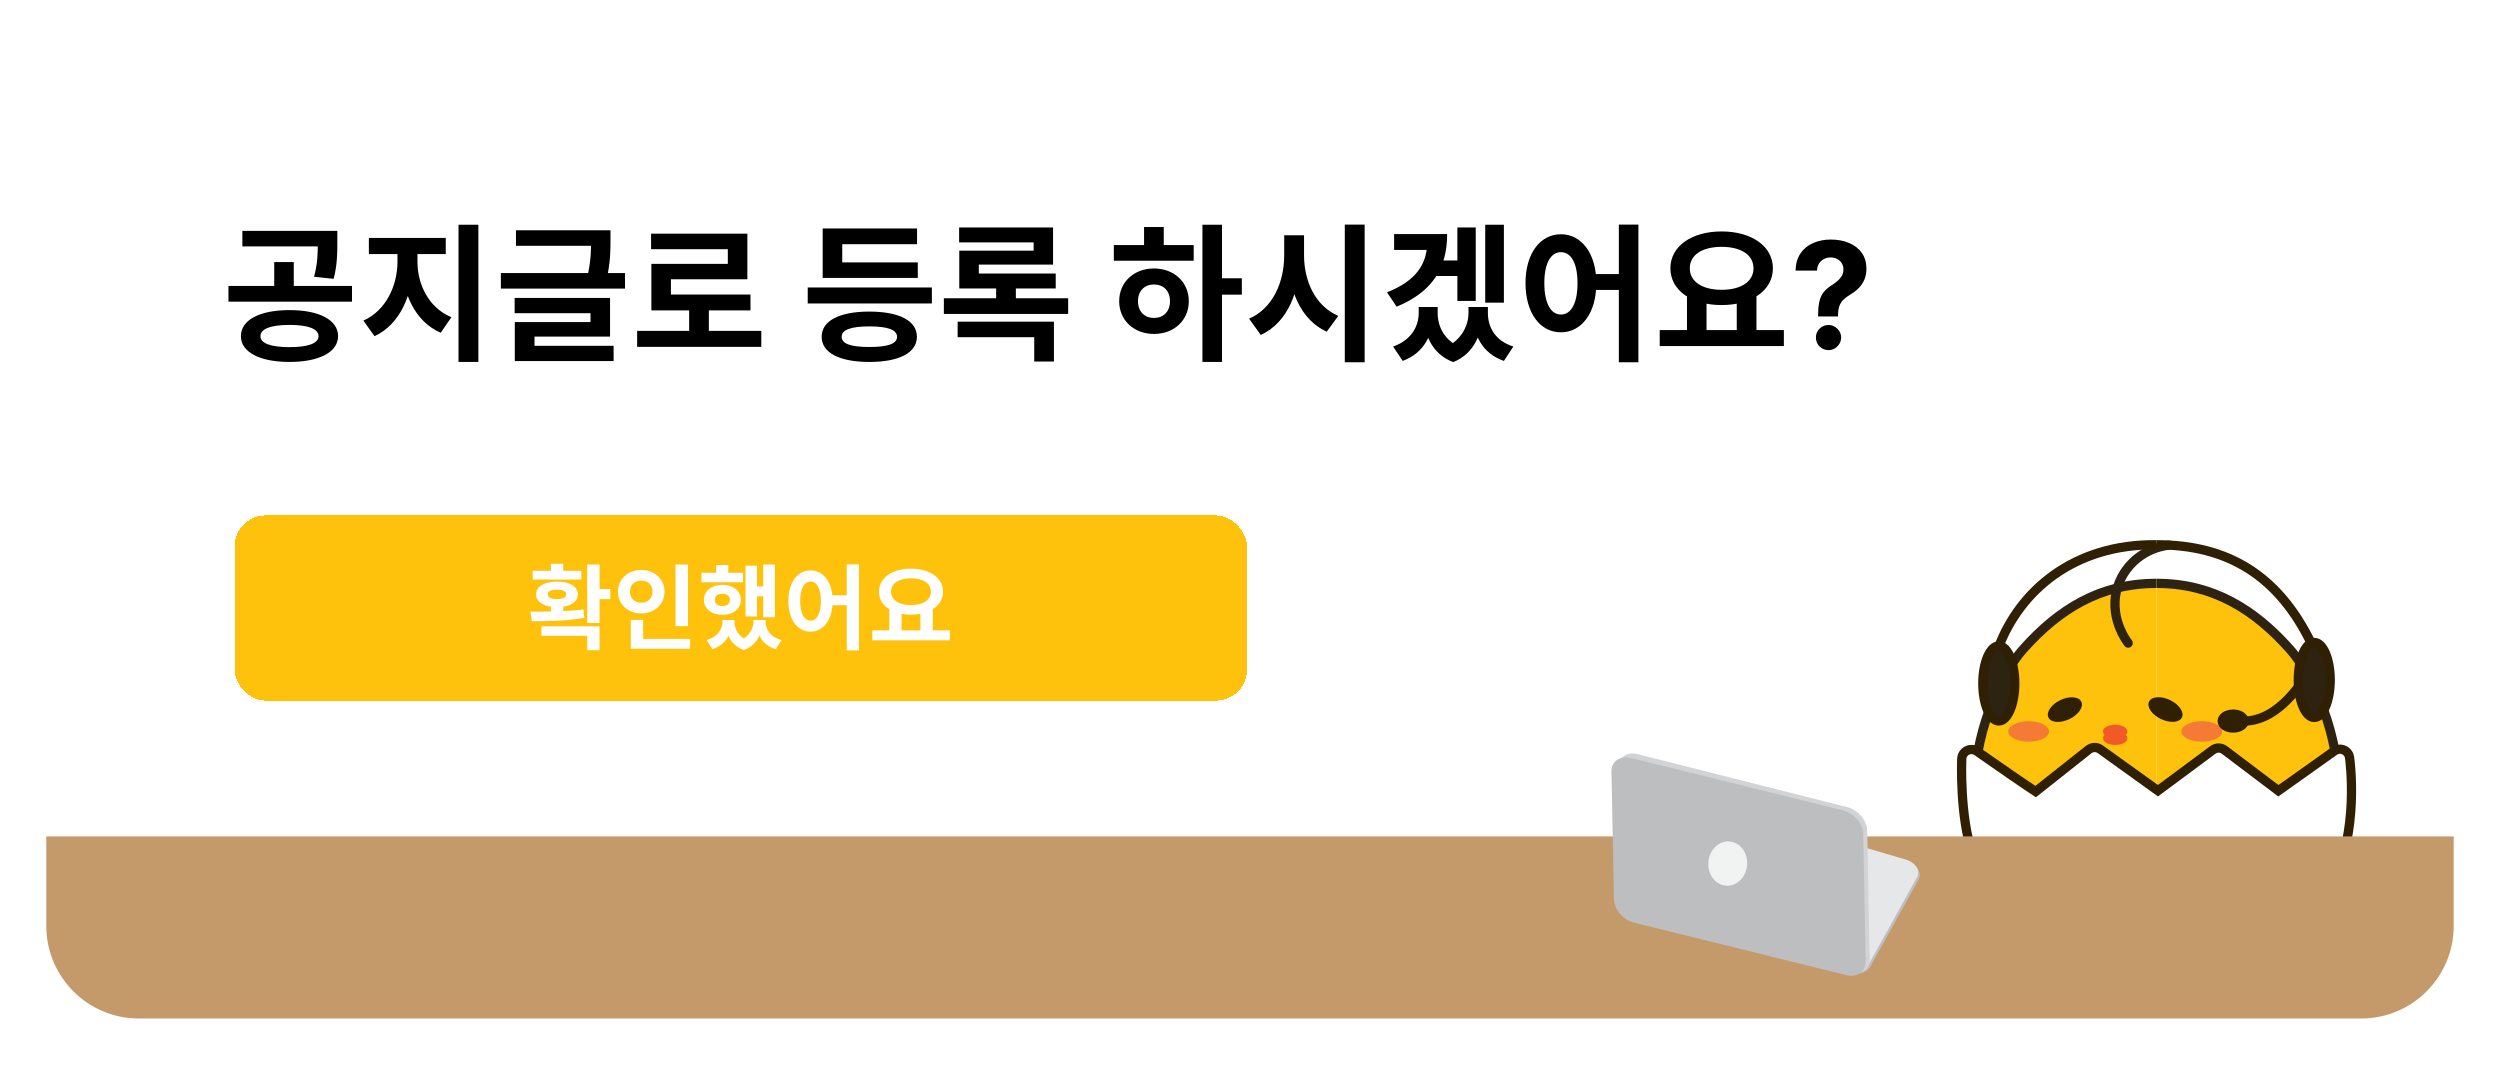 <svg width="810" height="345" viewBox="0 0 810 345" fill="none" xmlns="http://www.w3.org/2000/svg">
<g filter="url(#filter0_bd_164_2228)">
<rect x="11" y="11" width="780" height="315" rx="30" fill="white" shape-rendering="crispEdges"/>
<path d="M89.792 96.472C99.392 96.472 105.536 99.64 105.536 104.92C105.536 110.104 99.392 113.272 89.792 113.272C80.192 113.272 74.048 110.104 74.048 104.92C74.048 99.64 80.192 96.472 89.792 96.472ZM89.792 101.272C83.792 101.272 80.384 102.52 80.384 104.92C80.384 107.272 83.792 108.472 89.792 108.472C95.792 108.472 99.2 107.272 99.2 104.92C99.2 102.52 95.792 101.272 89.792 101.272ZM74.528 70.792H102.656V75.832H74.528V70.792ZM70.016 88.648H110.048V93.736H70.016V88.648ZM84.848 80.92H91.184V89.944H84.848V80.92ZM98.96 70.792H105.296V74.44C105.296 77.944 105.296 81.736 104.096 86.344L97.76 85.672C98.96 81.112 98.96 77.896 98.96 74.44V70.792ZM124.78 75.832H129.868V80.824C129.868 91.096 125.692 101.128 117.34 104.92L113.74 99.88C121.18 96.568 124.78 88.36 124.78 80.824V75.832ZM126.22 75.832H131.26V80.824C131.26 88.024 134.812 95.704 142.252 98.776L138.796 103.816C130.348 100.168 126.22 90.712 126.22 80.824V75.832ZM115.516 73.096H140.428V78.328H115.516V73.096ZM144.556 68.824H150.988V113.272H144.556V68.824ZM163.177 70.6H191.353V75.64H163.177V70.6ZM158.281 84.472H198.505V89.512H158.281V84.472ZM187.513 70.6H193.801V73.624C193.801 76.792 193.801 80.824 192.649 85.96L186.361 85.384C187.513 80.344 187.513 76.744 187.513 73.624V70.6ZM162.745 92.536H193.657V105.064H169.177V109.576H162.793V100.36H187.321V97.48H162.745V92.536ZM162.793 108.04H194.809V112.984H162.793V108.04ZM202.437 103.192H242.661V108.376H202.437V103.192ZM219.285 94.792H225.669V105.304H219.285V94.792ZM206.949 71.704H238.149V86.488H213.381V93.976H207.045V81.496H231.813V76.744H206.949V71.704ZM207.045 91.432H239.157V96.568H207.045V91.432ZM257.702 89.128H297.926V94.312H257.702V89.128ZM262.55 81.016H293.366V86.056H262.55V81.016ZM262.55 70.024H293.126V75.112H268.886V83.512H262.55V70.024ZM277.67 96.952C287.27 96.952 293.078 99.88 293.078 105.112C293.078 110.344 287.27 113.272 277.67 113.272C268.07 113.272 262.214 110.344 262.214 105.112C262.214 99.88 268.07 96.952 277.67 96.952ZM277.67 101.752C271.718 101.752 268.694 102.856 268.694 105.112C268.694 107.416 271.718 108.424 277.67 108.424C283.622 108.424 286.646 107.416 286.646 105.112C286.646 102.856 283.622 101.752 277.67 101.752ZM301.811 92.632H342.083V97.72H301.811V92.632ZM306.755 69.688H337.187V81.736H313.139V86.536H306.803V77.224H330.899V74.536H306.755V69.688ZM306.803 84.616H338.051V89.464H306.803V84.616ZM318.755 86.968H325.139V95.416H318.755V86.968ZM306.275 100.216H337.475V113.128H331.091V105.256H306.275V100.216ZM385.588 68.824H391.924V113.272H385.588V68.824ZM390.484 86.152H398.356V91.48H390.484V86.152ZM356.884 75.4H382.756V80.488H356.884V75.4ZM369.892 82.984C376.372 82.984 381.172 87.4 381.172 93.592C381.172 99.784 376.372 104.2 369.892 104.2C363.412 104.2 358.612 99.784 358.612 93.592C358.612 87.4 363.412 82.984 369.892 82.984ZM369.892 88.168C366.868 88.168 364.708 90.184 364.708 93.592C364.708 97 366.868 99.016 369.892 99.016C372.916 99.016 375.076 97 375.076 93.592C375.076 90.184 372.916 88.168 369.892 88.168ZM366.676 69.544H373.06V77.32H366.676V69.544ZM412.081 72.232H417.265V78.712C417.265 90.136 413.329 100.456 404.497 104.536L400.705 99.256C408.433 95.896 412.081 87.352 412.081 78.712V72.232ZM413.329 72.232H418.513V78.712C418.513 86.92 422.017 95.08 429.601 98.344L425.857 103.48C417.265 99.544 413.329 89.656 413.329 78.712V72.232ZM431.713 68.776H438.145V113.368H431.713V68.776ZM458.445 71.848H464.877C464.877 83.08 459.885 90.664 448.509 95.368L445.389 90.712C454.653 87.064 458.445 81.688 458.445 74.152V71.848ZM447.693 71.848H460.941V76.984H447.693V71.848ZM477.213 68.824H483.261V94.072H477.213V68.824ZM459.693 80.392H469.101V85.432H459.693V80.392ZM468.189 69.688H474.141V93.496H468.189V69.688ZM455.661 95.464H460.413V97.432C460.413 104.2 457.437 110.392 450.477 112.936L447.357 108.28C453.165 106.264 455.661 101.8 455.661 97.432V95.464ZM457.245 95.464H461.805V97.432C461.805 101.8 463.965 106.36 469.437 108.664L466.845 113.32C459.789 110.68 457.245 104.008 457.245 97.432V95.464ZM471.789 95.464H476.349V97.432C476.349 103.624 473.757 110.584 466.845 113.32L464.157 108.664C469.629 106.168 471.789 101.368 471.789 97.432V95.464ZM473.277 95.464H478.077V97.432C478.077 102.088 480.525 106.456 486.333 108.28L483.261 112.936C476.205 110.488 473.277 104.488 473.277 97.432V95.464ZM501.737 71.896C508.361 71.896 513.209 78.04 513.209 87.736C513.209 97.528 508.361 103.672 501.737 103.672C495.065 103.672 490.265 97.528 490.265 87.736C490.265 78.04 495.065 71.896 501.737 71.896ZM501.737 77.704C498.521 77.704 496.361 81.208 496.361 87.736C496.361 94.36 498.521 97.912 501.737 97.912C505.001 97.912 507.113 94.36 507.113 87.736C507.113 81.208 505.001 77.704 501.737 77.704ZM520.505 68.776H526.841V113.368H520.505V68.776ZM511.337 84.808H523.193V89.944H511.337V84.808ZM542.581 91.384H548.917V103.864H542.581V91.384ZM558.709 91.384H565.093V103.864H558.709V91.384ZM533.749 102.952H573.973V108.136H533.749V102.952ZM553.813 70.984C563.365 70.984 570.421 75.688 570.421 82.936C570.421 90.184 563.365 94.84 553.813 94.84C544.213 94.84 537.205 90.184 537.205 82.936C537.205 75.688 544.213 70.984 553.813 70.984ZM553.813 75.976C547.621 75.976 543.493 78.52 543.493 82.936C543.493 87.304 547.621 89.896 553.813 89.896C560.005 89.896 564.133 87.304 564.133 82.936C564.133 78.52 560.005 75.976 553.813 75.976ZM585.074 98.534V97.954C585.085 95.966 585.261 94.381 585.602 93.199C585.955 92.017 586.466 91.062 587.136 90.335C587.807 89.608 588.614 88.949 589.557 88.358C590.261 87.903 590.892 87.432 591.449 86.943C592.006 86.454 592.449 85.915 592.778 85.324C593.108 84.722 593.273 84.051 593.273 83.312C593.273 82.528 593.085 81.841 592.71 81.25C592.335 80.659 591.83 80.204 591.193 79.886C590.568 79.568 589.875 79.409 589.114 79.409C588.375 79.409 587.676 79.574 587.017 79.903C586.358 80.222 585.818 80.699 585.398 81.335C584.977 81.96 584.75 82.739 584.716 83.671H577.761C577.818 81.398 578.364 79.523 579.398 78.046C580.432 76.557 581.801 75.449 583.506 74.722C585.21 73.983 587.091 73.614 589.148 73.614C591.409 73.614 593.409 73.989 595.148 74.739C596.886 75.477 598.25 76.551 599.239 77.96C600.227 79.369 600.722 81.068 600.722 83.057C600.722 84.386 600.5 85.568 600.057 86.602C599.625 87.625 599.017 88.534 598.233 89.329C597.449 90.114 596.523 90.824 595.455 91.46C594.557 91.994 593.818 92.551 593.239 93.131C592.67 93.71 592.244 94.381 591.96 95.142C591.688 95.903 591.545 96.841 591.534 97.954V98.534H585.074ZM588.449 109.443C587.312 109.443 586.341 109.045 585.534 108.25C584.739 107.443 584.347 106.477 584.358 105.352C584.347 104.239 584.739 103.284 585.534 102.489C586.341 101.693 587.312 101.295 588.449 101.295C589.528 101.295 590.477 101.693 591.295 102.489C592.114 103.284 592.528 104.239 592.54 105.352C592.528 106.102 592.33 106.79 591.943 107.415C591.568 108.028 591.074 108.523 590.46 108.898C589.847 109.261 589.176 109.443 588.449 109.443Z" fill="black"/>
<path d="M694.706 307.579C664.743 306.86 641.655 288.669 636.371 255.746C633.891 240.308 641.942 217.03 651.619 206.209C662.927 193.562 676.328 185.01 694.706 185.01" fill="#FFC20C"/>
<path d="M694.706 307.579C664.743 306.86 641.655 288.669 636.371 255.746C633.891 240.308 641.942 217.03 651.619 206.209C662.927 193.562 676.328 185.01 694.706 185.01" stroke="#2E2310" stroke-width="3" stroke-miterlimit="10"/>
<path d="M694.706 307.579C724.669 306.86 747.756 288.669 753.041 255.746C755.52 240.308 747.469 217.03 737.793 206.209C726.484 193.562 713.083 185.01 694.706 185.01" fill="#FFC20C"/>
<path d="M694.706 307.579C724.669 306.86 747.756 288.669 753.041 255.746C755.52 240.308 747.469 217.03 737.793 206.209C726.484 193.562 713.083 185.01 694.706 185.01" stroke="#2E2310" stroke-width="3" stroke-miterlimit="10"/>
<path d="M694.626 313.424C683.452 313.424 672.147 310.896 661.98 305.511C645.037 296.537 638.85 283.797 635.029 272.516C630.927 260.391 631.571 242.615 631.602 241.865C631.647 240.716 632.318 239.682 633.348 239.171C634.379 238.659 635.607 238.752 636.551 239.413C643.903 244.565 652.12 250.234 655.551 252.471L672.725 238.866C673.824 237.995 675.374 237.96 676.511 238.776L695.173 252.184L712.965 238.977C714.089 238.147 715.621 238.15 716.739 238.994L734.2 252.201L752.321 239.319C753.217 238.683 754.379 238.558 755.389 238.994C756.395 239.426 757.104 240.357 757.26 241.443C757.398 242.421 760.524 265.651 751.408 282.79C741.085 302.195 718.163 313.42 694.633 313.42L694.626 313.424Z" fill="white" stroke="#2F2004" stroke-width="3" stroke-miterlimit="10"/>
<path d="M702.95 228.447C703.765 226.749 702.038 224.227 699.094 222.815C696.149 221.402 693.101 221.633 692.287 223.331C691.472 225.029 693.199 227.551 696.144 228.963C699.088 230.376 702.136 230.145 702.95 228.447Z" fill="#2F2004"/>
<path d="M666.495 228.986C669.439 227.573 671.166 225.052 670.351 223.354C669.537 221.656 666.489 221.425 663.545 222.837C660.6 224.25 658.873 226.772 659.688 228.47C660.502 230.168 663.55 230.399 666.495 228.986Z" fill="#2F2004"/>
<path d="M681.319 235.18C683.505 235.18 685.278 234.198 685.278 232.987C685.278 231.777 683.505 230.795 681.319 230.795C679.132 230.795 677.359 231.777 677.359 232.987C677.359 234.198 679.132 235.18 681.319 235.18Z" fill="#F15A28"/>
<path d="M681.332 237.372C683.519 237.372 685.292 236.391 685.292 235.18C685.292 233.969 683.519 232.987 681.332 232.987C679.145 232.987 677.373 233.969 677.373 235.18C677.373 236.391 679.145 237.372 681.332 237.372Z" fill="#F15A28"/>
<path d="M685.534 204.366C685.147 203.879 678.721 195.478 682.346 185.442C684.853 178.501 691.171 173.535 698.624 172.64" stroke="#2E2310" stroke-width="3" stroke-miterlimit="10" stroke-linecap="round"/>
<path d="M653.292 236.314C656.942 236.314 659.901 234.824 659.901 232.987C659.901 231.15 656.942 229.66 653.292 229.66C649.642 229.66 646.683 231.15 646.683 232.987C646.683 234.824 649.642 236.314 653.292 236.314Z" fill="#F47A35"/>
<path d="M709.376 236.314C713.026 236.314 715.985 234.824 715.985 232.987C715.985 231.15 713.026 229.66 709.376 229.66C705.726 229.66 702.767 231.15 702.767 232.987C702.767 234.824 705.726 236.314 709.376 236.314Z" fill="#F47A35"/>
<path d="M719.554 231.884C721.523 231.884 723.119 230.874 723.119 229.629C723.119 228.384 721.523 227.374 719.554 227.374C717.585 227.374 715.988 228.384 715.988 229.629C715.988 230.874 717.585 231.884 719.554 231.884Z" fill="#2E2310" stroke="#2F2004" stroke-width="3" stroke-miterlimit="10"/>
<path d="M743.461 214.257C742.749 215.561 734.597 230.013 722.531 229.626C721.055 229.577 719.312 229.3 717.382 228.554" stroke="#2F2004" stroke-width="3" stroke-miterlimit="10"/>
<path d="M643.609 229.598C646.468 229.598 648.786 224.156 648.786 217.442C648.786 210.729 646.468 205.286 643.609 205.286C640.75 205.286 638.432 210.729 638.432 217.442C638.432 224.156 640.75 229.598 643.609 229.598Z" fill="#2E2310" stroke="#2F2004" stroke-width="3" stroke-miterlimit="10"/>
<path d="M745.819 228.463C748.679 228.463 750.997 223.021 750.997 216.307C750.997 209.594 748.679 204.151 745.819 204.151C742.96 204.151 740.642 209.594 740.642 216.307C740.642 223.021 742.96 228.463 745.819 228.463Z" fill="#2E2310" stroke="#2F2004" stroke-width="3" stroke-miterlimit="10"/>
<path d="M643.557 205.635C650.401 187.572 667.748 172.2 694.699 172.504" stroke="#2F2004" stroke-width="3" stroke-miterlimit="10"/>
<path d="M744.886 204.501C734.238 182.585 717.97 172.497 694.699 172.508" stroke="#2F2004" stroke-width="3" stroke-miterlimit="10"/>
<path d="M11 267H791V296C791 312.569 777.569 326 761 326H41C24.431 326 11 312.569 11 296V267Z" fill="#C49A6B"/>
<path d="M613.92 275.151L550.321 256.11C547.033 255.124 543.36 256.148 542.115 258.392L526.566 286.432C525.321 288.676 526.978 291.294 530.267 292.28L593.865 311.322C597.154 312.307 600.827 311.283 602.072 309.039L617.62 280.999C618.865 278.755 617.209 276.137 613.92 275.151Z" fill="#BCBEC0"/>
<path d="M613.408 274.473L549.938 255.86C546.656 254.899 542.966 255.978 541.693 258.271L525.802 286.93C524.529 289.223 526.158 291.865 529.44 292.826L592.911 311.439C596.192 312.4 599.883 311.321 601.155 309.028L617.046 280.369C618.319 278.076 616.69 275.434 613.408 274.473Z" fill="#E6E7E8"/>
<path d="M595.515 311.269L527.58 294.088C524.066 293.2 521.168 289.776 521.109 286.439L520.334 244.769C520.272 241.432 523.07 239.451 526.58 240.339L594.515 257.52C598.029 258.409 600.927 261.833 600.986 265.17L601.76 306.839C601.823 310.177 599.025 312.158 595.515 311.269Z" fill="#D1D3D4"/>
<path d="M594.173 311.93L525.47 294.953C521.918 294.075 518.986 290.679 518.92 287.369L518.114 246.001C518.048 242.688 520.877 240.716 524.429 241.595L593.132 258.572C596.684 259.45 599.616 262.846 599.682 266.156L600.488 307.524C600.553 310.837 597.725 312.808 594.173 311.93Z" fill="#BCBEC0"/>
<path d="M562.063 276.317C562.39 272.363 559.846 268.926 556.379 268.639C552.913 268.352 549.838 271.325 549.511 275.278C549.184 279.232 551.729 282.669 555.195 282.956C558.661 283.243 561.736 280.27 562.063 276.317Z" fill="#F1F2F2"/>
<g filter="url(#filter1_d_164_2228)">
<rect x="68" y="159" width="328" height="60" rx="10" fill="#FFC20C" shape-rendering="crispEdges"/>
<path d="M170.5 187.58H174.49V191.57H170.5V187.58ZM182.26 174.92H186.25V193.82H182.26V174.92ZM184.84 182.84H189.73V186.11H184.84V182.84ZM164.32 193.28L163.87 190.19C168.85 190.19 175.42 190.16 181.03 189.47L181.33 192.2C175.54 193.19 169.18 193.25 164.32 193.28ZM167.41 194.93H186.25V202.67H182.26V197.99H167.41V194.93ZM164.59 176.93H180.34V179.78H164.59V176.93ZM172.48 180.44C176.56 180.44 179.23 182.03 179.23 184.58C179.23 187.13 176.56 188.72 172.48 188.72C168.37 188.72 165.7 187.13 165.7 184.58C165.7 182.03 168.37 180.44 172.48 180.44ZM172.48 183.05C170.59 183.05 169.48 183.53 169.48 184.58C169.48 185.57 170.59 186.11 172.48 186.11C174.34 186.11 175.45 185.57 175.45 184.58C175.45 183.53 174.34 183.05 172.48 183.05ZM170.5 174.68H174.49V178.22H170.5V174.68ZM210.878 174.92H214.898V194.87H210.878V174.92ZM196.388 199.01H215.588V202.19H196.388V199.01ZM196.388 192.86H200.378V200.3H196.388V192.86ZM199.778 176.66C204.038 176.66 207.308 179.6 207.308 183.71C207.308 187.79 204.038 190.76 199.778 190.76C195.518 190.76 192.218 187.79 192.218 183.71C192.218 179.6 195.518 176.66 199.778 176.66ZM199.778 180.11C197.708 180.11 196.118 181.43 196.118 183.71C196.118 185.96 197.708 187.28 199.778 187.28C201.818 187.28 203.408 185.96 203.408 183.71C203.408 181.43 201.818 180.11 199.778 180.11ZM239.285 174.92H243.065V191.99H239.285V174.92ZM235.895 182H240.335V185.21H235.895V182ZM233.555 175.28H237.275V191.72H233.555V175.28ZM219.275 177.56H232.745V180.65H219.275V177.56ZM226.055 181.49C229.535 181.49 232.055 183.47 232.055 186.35C232.055 189.23 229.535 191.21 226.055 191.21C222.575 191.21 220.055 189.23 220.055 186.35C220.055 183.47 222.575 181.49 226.055 181.49ZM226.055 184.37C224.585 184.37 223.595 185.06 223.595 186.35C223.595 187.64 224.585 188.36 226.055 188.36C227.495 188.36 228.485 187.64 228.485 186.35C228.485 185.06 227.495 184.37 226.055 184.37ZM224.045 175.07H227.975V179.75H224.045V175.07ZM226.085 192.89H229.085V193.43C229.085 197.36 227.165 200.93 222.785 202.34L220.955 199.4C224.525 198.35 226.085 195.86 226.085 193.43V192.89ZM227.135 192.89H229.985V193.43C229.985 195.89 231.305 198.44 234.635 199.67L233.045 202.61C228.725 201.11 227.135 197.24 227.135 193.43V192.89ZM236.105 192.89H238.955V193.43C238.955 197 237.335 201.05 233.045 202.61L231.485 199.67C234.725 198.32 236.105 195.68 236.105 193.43V192.89ZM237.095 192.89H240.065V193.43C240.065 196.01 241.595 198.44 245.225 199.4L243.365 202.34C238.925 200.99 237.095 197.51 237.095 193.43V192.89ZM254.613 176.81C258.753 176.81 261.783 180.65 261.783 186.71C261.783 192.83 258.753 196.67 254.613 196.67C250.443 196.67 247.443 192.83 247.443 186.71C247.443 180.65 250.443 176.81 254.613 176.81ZM254.613 180.44C252.603 180.44 251.253 182.63 251.253 186.71C251.253 190.85 252.603 193.07 254.613 193.07C256.653 193.07 257.973 190.85 257.973 186.71C257.973 182.63 256.653 180.44 254.613 180.44ZM266.343 174.86H270.303V202.73H266.343V174.86ZM260.613 184.88H268.023V188.09H260.613V184.88ZM280.141 188.99H284.101V196.79H280.141V188.99ZM290.221 188.99H294.211V196.79H290.221V188.99ZM274.621 196.22H299.761V199.46H274.621V196.22ZM287.161 176.24C293.131 176.24 297.541 179.18 297.541 183.71C297.541 188.24 293.131 191.15 287.161 191.15C281.161 191.15 276.781 188.24 276.781 183.71C276.781 179.18 281.161 176.24 287.161 176.24ZM287.161 179.36C283.291 179.36 280.711 180.95 280.711 183.71C280.711 186.44 283.291 188.06 287.161 188.06C291.031 188.06 293.611 186.44 293.611 183.71C293.611 180.95 291.031 179.36 287.161 179.36Z" fill="white"/>
</g>
</g>
<defs>
<filter id="filter0_bd_164_2228" x="0" y="0" width="810" height="345" filterUnits="userSpaceOnUse" color-interpolation-filters="sRGB">
<feFlood flood-opacity="0" result="BackgroundImageFix"/>
<feGaussianBlur in="BackgroundImageFix" stdDeviation="2"/>
<feComposite in2="SourceAlpha" operator="in" result="effect1_backgroundBlur_164_2228"/>
<feColorMatrix in="SourceAlpha" type="matrix" values="0 0 0 0 0 0 0 0 0 0 0 0 0 0 0 0 0 0 127 0" result="hardAlpha"/>
<feOffset dx="4" dy="4"/>
<feGaussianBlur stdDeviation="7.5"/>
<feComposite in2="hardAlpha" operator="out"/>
<feColorMatrix type="matrix" values="0 0 0 0 0 0 0 0 0 0 0 0 0 0 0 0 0 0 0.25 0"/>
<feBlend mode="normal" in2="effect1_backgroundBlur_164_2228" result="effect2_dropShadow_164_2228"/>
<feBlend mode="normal" in="SourceGraphic" in2="effect2_dropShadow_164_2228" result="shape"/>
</filter>
<filter id="filter1_d_164_2228" x="57" y="148" width="358" height="90" filterUnits="userSpaceOnUse" color-interpolation-filters="sRGB">
<feFlood flood-opacity="0" result="BackgroundImageFix"/>
<feColorMatrix in="SourceAlpha" type="matrix" values="0 0 0 0 0 0 0 0 0 0 0 0 0 0 0 0 0 0 127 0" result="hardAlpha"/>
<feOffset dx="4" dy="4"/>
<feGaussianBlur stdDeviation="7.5"/>
<feComposite in2="hardAlpha" operator="out"/>
<feColorMatrix type="matrix" values="0 0 0 0 0 0 0 0 0 0 0 0 0 0 0 0 0 0 0.25 0"/>
<feBlend mode="normal" in2="BackgroundImageFix" result="effect1_dropShadow_164_2228"/>
<feBlend mode="normal" in="SourceGraphic" in2="effect1_dropShadow_164_2228" result="shape"/>
</filter>
</defs>
</svg>
